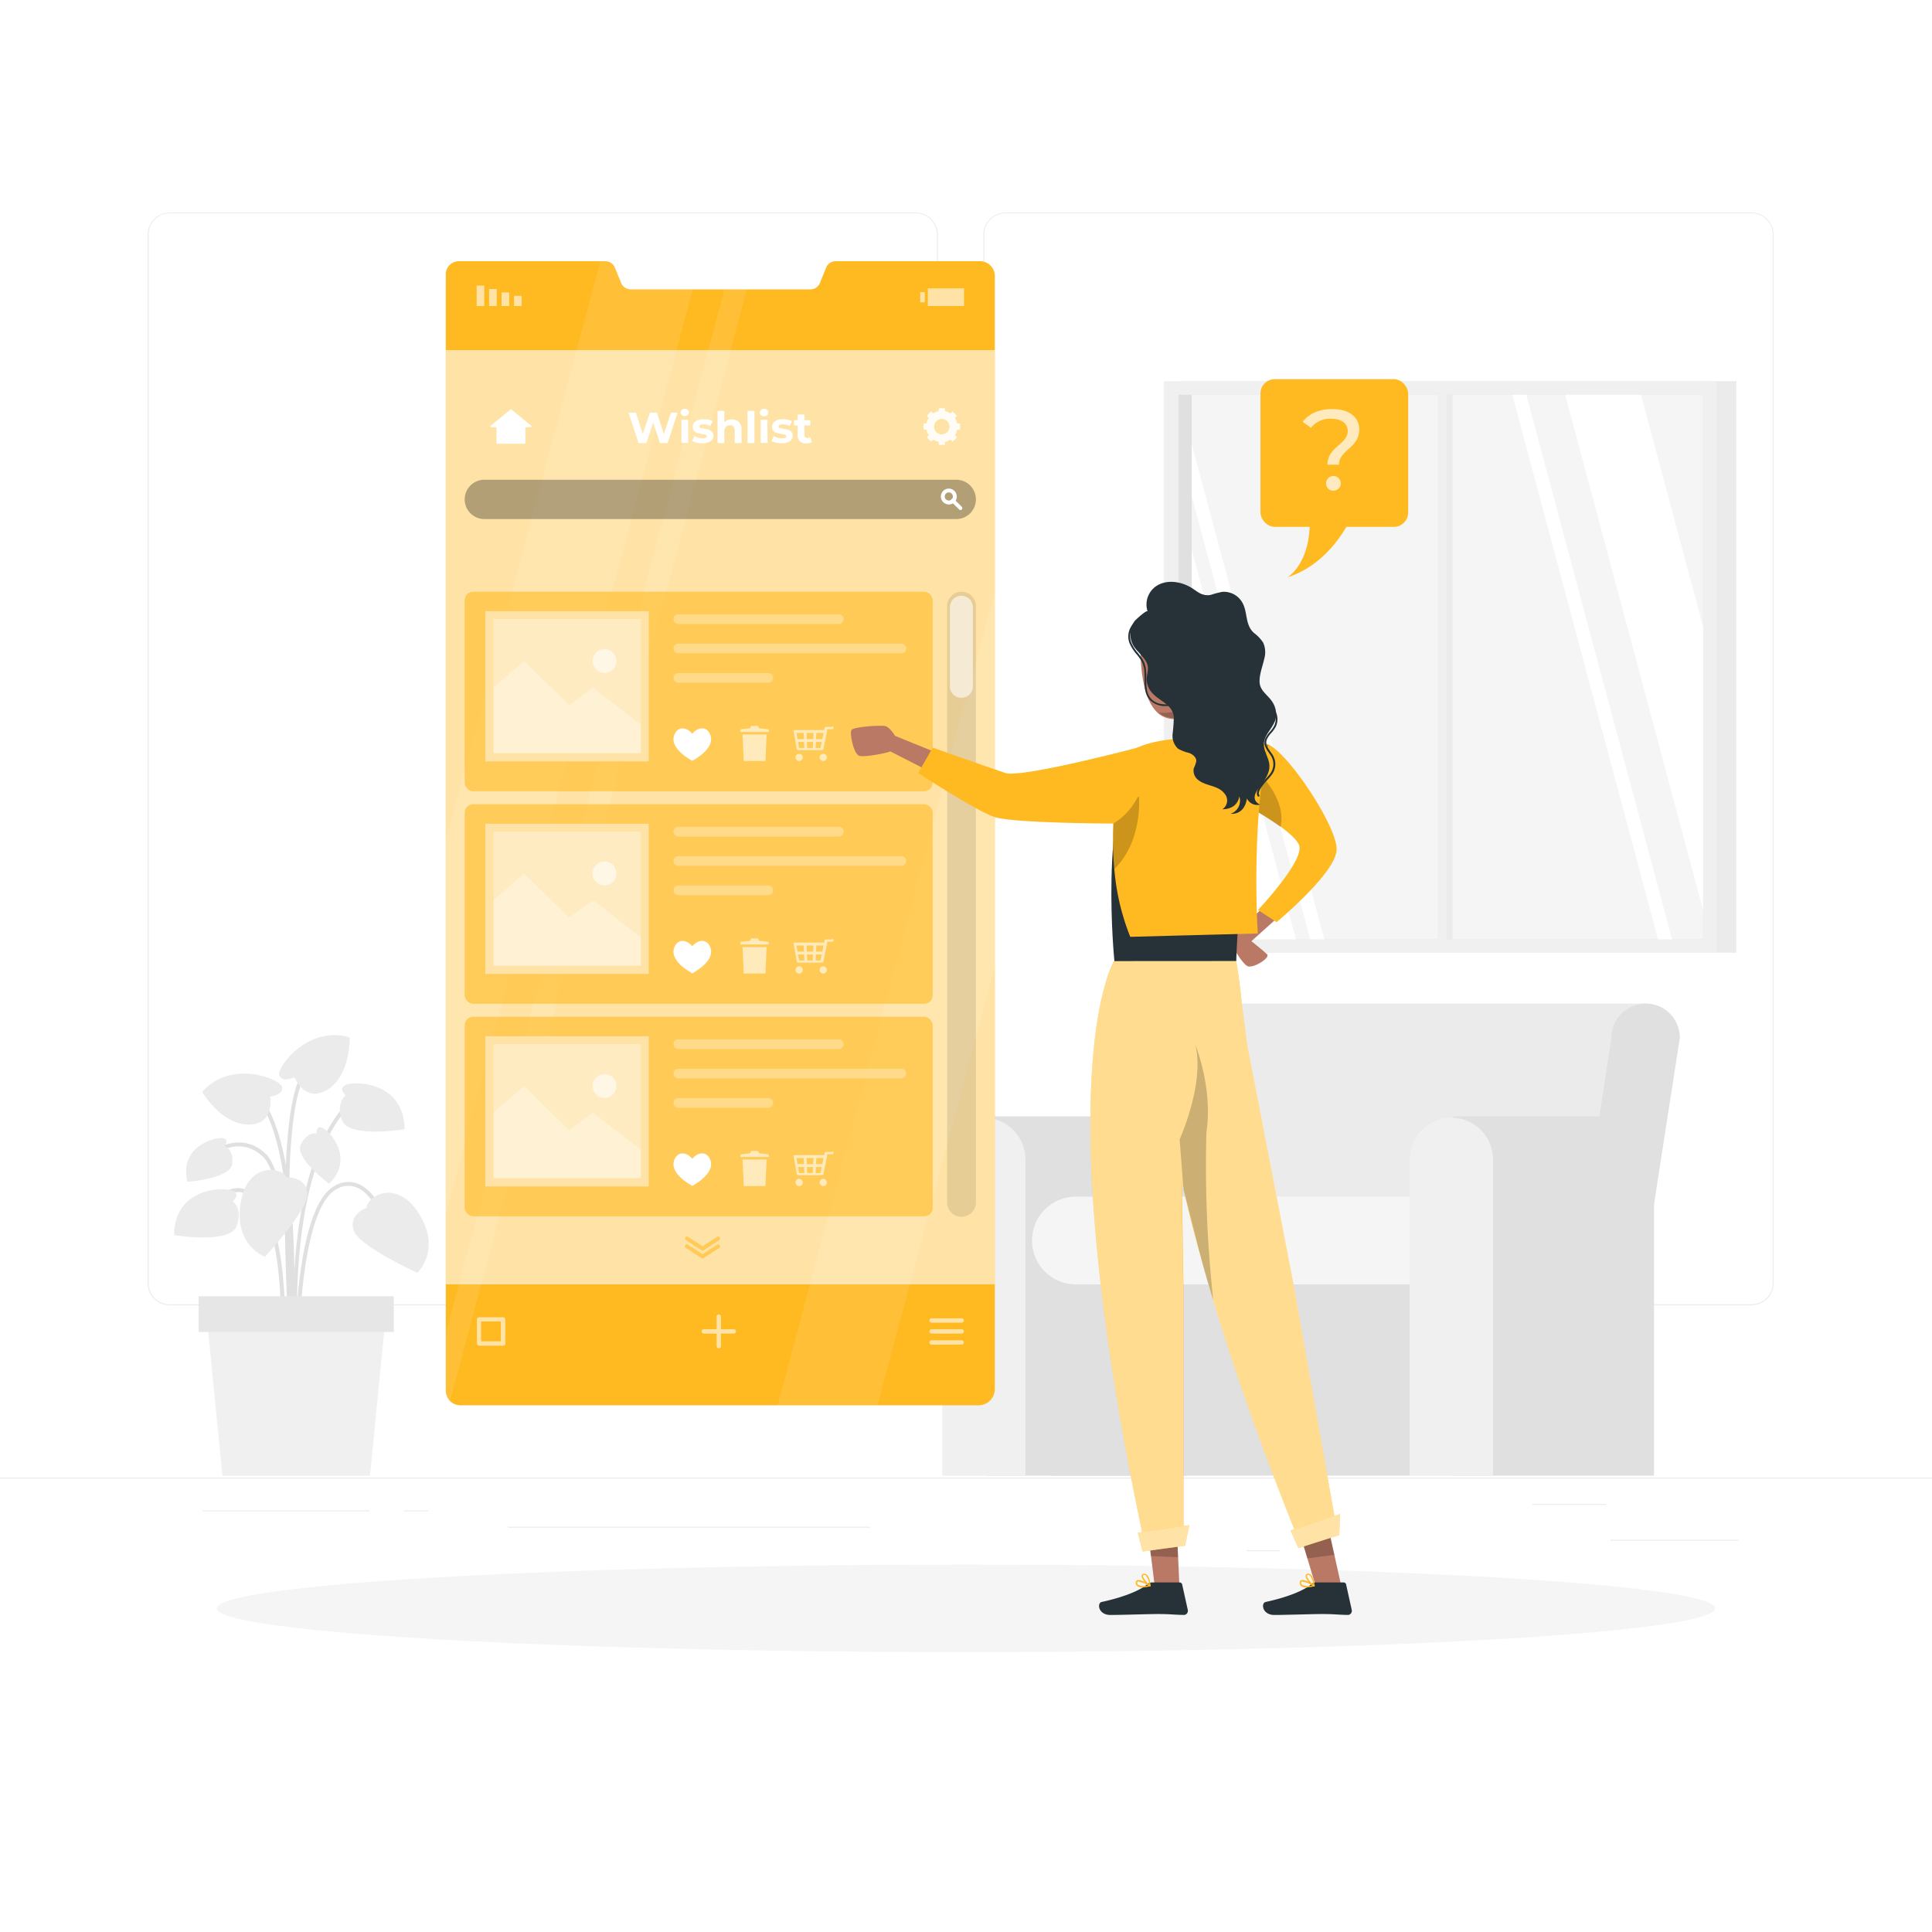 <svg class="animated" id="freepik_stories-online-wishes-list" xmlns="http://www.w3.org/2000/svg" viewBox="0 0 500 500" version="1.1" xmlns:xlink="http://www.w3.org/1999/xlink" xmlns:svgjs="http://svgjs.com/svgjs"><style>svg#freepik_stories-online-wishes-list:not(.animated) .animable {opacity: 0;}svg#freepik_stories-online-wishes-list.animated #freepik--background-complete--inject-1 {animation: 1s 1 forwards cubic-bezier(.36,-0.01,.5,1.38) fadeIn;animation-delay: 0s;}svg#freepik_stories-online-wishes-list.animated #freepik--Shadow--inject-1 {animation: 1s 1 forwards cubic-bezier(.36,-0.01,.5,1.38) lightSpeedLeft;animation-delay: 0s;}svg#freepik_stories-online-wishes-list.animated #freepik--Screen--inject-1 {animation: 1s 1 forwards cubic-bezier(.36,-0.01,.5,1.38) slideUp;animation-delay: 0s;}svg#freepik_stories-online-wishes-list.animated #freepik--Character--inject-1 {animation: 1s 1 forwards cubic-bezier(.36,-0.01,.5,1.38) lightSpeedRight;animation-delay: 0s;}svg#freepik_stories-online-wishes-list.animated #freepik--speech-bubble--inject-1 {animation: 1s 1 forwards cubic-bezier(.36,-0.01,.5,1.38) lightSpeedLeft;animation-delay: 0s;}            @keyframes fadeIn {                0% {                    opacity: 0;                }                100% {                    opacity: 1;                }            }                    @keyframes lightSpeedLeft {              from {                transform: translate3d(-50%, 0, 0) skewX(20deg);                opacity: 0;              }              60% {                transform: skewX(-10deg);                opacity: 1;              }              80% {                transform: skewX(2deg);              }              to {                opacity: 1;                transform: translate3d(0, 0, 0);              }            }                    @keyframes slideUp {                0% {                    opacity: 0;                    transform: translateY(30px);                }                100% {                    opacity: 1;                    transform: inherit;                }            }                    @keyframes lightSpeedRight {              from {                transform: translate3d(50%, 0, 0) skewX(-20deg);                opacity: 0;              }              60% {                transform: skewX(10deg);                opacity: 1;              }              80% {                transform: skewX(-2deg);              }              to {                opacity: 1;                transform: translate3d(0, 0, 0);              }            }        </style><g id="freepik--background-complete--inject-1" style="transform-origin: 250px 228.23px 0px;" class="animable"><rect y="382.4" width="500" height="0.25" style="fill: rgb(235, 235, 235); transform-origin: 250px 382.525px 0px;" id="elzfx7zl8e78q" class="animable"></rect><rect x="416.78" y="398.49" width="33.12" height="0.25" style="fill: rgb(235, 235, 235); transform-origin: 433.34px 398.615px 0px;" id="el6rgkkvc78x" class="animable"></rect><rect x="322.53" y="401.21" width="8.69" height="0.25" style="fill: rgb(235, 235, 235); transform-origin: 326.875px 401.335px 0px;" id="elw56py08mavg" class="animable"></rect><rect x="396.59" y="389.21" width="19.19" height="0.25" style="fill: rgb(235, 235, 235); transform-origin: 406.185px 389.335px 0px;" id="el8sseafbr5pj" class="animable"></rect><rect x="52.46" y="390.89" width="43.19" height="0.25" style="fill: rgb(235, 235, 235); transform-origin: 74.055px 391.015px 0px;" id="elldbm7883f6e" class="animable"></rect><rect x="104.56" y="390.89" width="6.33" height="0.25" style="fill: rgb(235, 235, 235); transform-origin: 107.725px 391.015px 0px;" id="el7tiws32a3gb" class="animable"></rect><rect x="131.47" y="395.11" width="93.68" height="0.25" style="fill: rgb(235, 235, 235); transform-origin: 178.31px 395.235px 0px;" id="elw7li7l3msx" class="animable"></rect><path d="M237,337.8H43.91a5.71,5.71,0,0,1-5.7-5.71V60.66A5.71,5.71,0,0,1,43.91,55H237a5.71,5.71,0,0,1,5.71,5.71V332.09A5.71,5.71,0,0,1,237,337.8ZM43.91,55.2a5.46,5.46,0,0,0-5.45,5.46V332.09a5.46,5.46,0,0,0,5.45,5.46H237a5.47,5.47,0,0,0,5.46-5.46V60.66A5.47,5.47,0,0,0,237,55.2Z" style="fill: rgb(235, 235, 235); transform-origin: 140.46px 196.4px 0px;" id="el593tgl30m25" class="animable"></path><path d="M453.31,337.8H260.21a5.72,5.72,0,0,1-5.71-5.71V60.66A5.72,5.72,0,0,1,260.21,55h193.1A5.71,5.71,0,0,1,459,60.66V332.09A5.71,5.71,0,0,1,453.31,337.8ZM260.21,55.2a5.47,5.47,0,0,0-5.46,5.46V332.09a5.47,5.47,0,0,0,5.46,5.46h193.1a5.47,5.47,0,0,0,5.46-5.46V60.66a5.47,5.47,0,0,0-5.46-5.46Z" style="fill: rgb(235, 235, 235); transform-origin: 356.75px 196.4px 0px;" id="el8szbib3k1va" class="animable"></path><g id="eldafi4tple2m"><rect x="306.23" y="98.65" width="143.13" height="147.9" style="fill: rgb(235, 235, 235); transform-origin: 377.795px 172.6px 0px; transform: rotate(180deg);" class="animable"></rect></g><g id="el17dnvi72y9pi"><rect x="301.23" y="98.65" width="143.13" height="147.9" style="fill: rgb(240, 240, 240); transform-origin: 372.795px 172.6px 0px; transform: rotate(180deg);" class="animable"></rect></g><rect x="305.03" y="102.15" width="135.73" height="140.95" style="fill: rgb(224, 224, 224); transform-origin: 372.895px 172.625px 0px;" id="elo1z2dvpq6w" class="animable"></rect><rect x="308.42" y="102.15" width="132.34" height="140.95" style="fill: rgb(245, 245, 245); transform-origin: 374.59px 172.625px 0px;" id="el3y5cdcifh0z" class="animable"></rect><g id="eljc137ssa2o"><rect x="373.22" y="102.15" width="2.69" height="140.95" style="fill: rgb(235, 235, 235); transform-origin: 374.565px 172.625px 0px; transform: rotate(180deg);" class="animable"></rect></g><polygon points="391.38 102.15 429.1 243.1 432.72 243.1 395 102.15 391.38 102.15" style="fill: rgb(255, 255, 255); transform-origin: 412.05px 172.625px 0px;" id="elj60t7yhb8fg" class="animable"></polygon><g id="elxochldznafl"><rect x="372.07" y="99.98" width="2.3" height="145.83" style="fill: rgb(240, 240, 240); transform-origin: 373.22px 172.895px 0px; transform: rotate(180deg);" class="animable"></rect></g><polygon points="405.07 102.15 440.76 235.54 440.76 162.22 424.69 102.15 405.07 102.15" style="fill: rgb(255, 255, 255); transform-origin: 422.915px 168.845px 0px;" id="elf7ybozx3r5t" class="animable"></polygon><polygon points="308.42 114.94 308.42 128.47 339.1 243.1 342.72 243.1 308.42 114.94" style="fill: rgb(255, 255, 255); transform-origin: 325.57px 179.02px 0px;" id="elwajlsnfiyl" class="animable"></polygon><polygon points="308.42 142.26 308.42 215.58 315.78 243.1 335.4 243.1 308.42 142.26" style="fill: rgb(255, 255, 255); transform-origin: 321.91px 192.68px 0px;" id="el8zcof5u4av6" class="animable"></polygon><path d="M425.89,259.73H317.43a8.83,8.83,0,0,0-8.83,8.83l-12,76.46H422.72l12-76.46A8.83,8.83,0,0,0,425.89,259.73Z" style="fill: rgb(235, 235, 235); transform-origin: 365.66px 302.375px 0px;" id="elzg2yueeosm" class="animable"></path><path d="M296.91,289.3l.14-.4h-42v93h52V300.05A10.61,10.61,0,0,0,296.91,289.3Z" style="fill: rgb(224, 224, 224); transform-origin: 281.051px 335.4px 0px;" id="elvtaaucc10ad" class="animable"></path><path d="M254.61,289.27h0a10.78,10.78,0,0,0-10.78,10.78V381.9h21.55V300.05A10.78,10.78,0,0,0,254.61,289.27Z" style="fill: rgb(240, 240, 240); transform-origin: 254.605px 335.585px 0px;" id="eltrpvgfyh8xd" class="animable"></path><path d="M417.91,289.3l.14-.4h-42v93h52V300.05A10.61,10.61,0,0,0,417.91,289.3Z" style="fill: rgb(224, 224, 224); transform-origin: 402.051px 335.4px 0px;" id="elof9i3igsyu" class="animable"></path><rect x="272.42" y="316.4" width="92.41" height="65.5" style="fill: rgb(224, 224, 224); transform-origin: 318.625px 349.15px 0px;" id="eldwrjiyxkapq" class="animable"></rect><path d="M278.44,309.69h104a0,0,0,0,1,0,0V332.4a0,0,0,0,1,0,0h-104A11.36,11.36,0,0,1,267.08,321v0A11.36,11.36,0,0,1,278.44,309.69Z" style="fill: rgb(245, 245, 245); transform-origin: 324.76px 321.045px 0px;" id="elg736aw5g6fo" class="animable"></path><path d="M375.61,289.27h0a10.78,10.78,0,0,0-10.78,10.78V381.9h21.55V300.05A10.78,10.78,0,0,0,375.61,289.27Z" style="fill: rgb(240, 240, 240); transform-origin: 375.605px 335.585px 0px;" id="elh8zjgn3ghu" class="animable"></path><path d="M405.05,346.15h17.67l12-77.59a8.83,8.83,0,0,0-8.84-8.83h0a8.83,8.83,0,0,0-8.83,8.83Z" style="fill: rgb(224, 224, 224); transform-origin: 419.885px 302.94px 0px;" id="el3n2it767vd" class="animable"></path><path d="M75.82,345.29c0-.4-1.34-39.68-7.73-45.89-6.21-6-13.35-.23-13.65,0l-.64-.76c.08-.07,8.13-6.64,15,0,6.67,6.49,8,44.94,8,46.58Z" style="fill: rgb(224, 224, 224); transform-origin: 65.3px 320.482px 0px;" id="eld66hilewdoh" class="animable"></path><path d="M76.37,353c0-.47-4.36-47.16,12.69-66.73l.75.66c-16.77,19.24-12.49,65.5-12.44,66Z" style="fill: rgb(224, 224, 224); transform-origin: 82.84px 319.635px 0px;" id="elwalhn1ln30i" class="animable"></path><path d="M75.74,348.07l-1-.07c0-.53,3.34-53.07-9.17-64.58l.68-.73C79.11,294.51,75.89,345.89,75.74,348.07Z" style="fill: rgb(224, 224, 224); transform-origin: 70.888px 315.38px 0px;" id="eli7bgxsd4tf" class="animable"></path><path d="M77.37,348h-1c0-1.45.41-35.49,10.08-41a6.82,6.82,0,0,1,6.26-.61c5.85,2.41,8.75,12.82,8.87,13.26l-1,.27c0-.11-2.89-10.38-8.28-12.61a5.91,5.91,0,0,0-5.38.55C77.77,313.12,77.37,347.69,77.37,348Z" style="fill: rgb(224, 224, 224); transform-origin: 88.975px 326.949px 0px;" id="elfgvtjio0sk5" class="animable"></path><path d="M73.6,348.06l-1-.05c0-.27,1.45-26.91-5.73-36.29-1.75-2.28-3.64-3.36-5.63-3.22-4.71.33-8.66,7.22-8.7,7.29l-.87-.49c.17-.3,4.25-7.43,9.49-7.8,2.35-.16,4.54,1.05,6.5,3.61C75.08,320.79,73.67,347,73.6,348.06Z" style="fill: rgb(224, 224, 224); transform-origin: 62.711px 327.773px 0px;" id="el4yg9mxco79g" class="animable"></path><path d="M75.18,351.69c-.2-2.59-4.7-63.41,3.22-74.12l.81.59c-7.71,10.42-3.08,72.82-3,73.45Z" style="fill: rgb(224, 224, 224); transform-origin: 76.469px 314.63px 0px;" id="elbq261m931xd" class="animable"></path><path d="M94.87,312.55s-4.76,1.75-3.35,5.89S108,329.39,108,329.39s6.29-5.77.51-15.16S95,309.59,94.87,312.55Z" style="fill: rgb(235, 235, 235); transform-origin: 101.106px 319.04px 0px;" id="el4mwd3oap14" class="animable"></path><path d="M74.2,304.67s5.06-.21,5.35,4.15-11,16.44-11,16.44-8-2.91-6.3-13.79S72.94,302,74.2,304.67Z" style="fill: rgb(235, 235, 235); transform-origin: 70.784px 314.018px 0px;" id="ela3fyyo0jw9" class="animable"></path><path d="M69.91,283.79s3.38-.36,3.11-2.42S59.9,274,52.32,282.58c0,0,4.85,8.34,11.87,8.45S69.91,283.79,69.91,283.79Z" style="fill: rgb(235, 235, 235); transform-origin: 62.678px 284.44px 0px;" id="elw2c8c8e2ya" class="animable"></path><path d="M76.2,278.8s-3,1.48-3.91-.41,7.25-13.17,18.21-9.92c0,0,.29,9.64-5.61,13.44S76.2,278.8,76.2,278.8Z" style="fill: rgb(235, 235, 235); transform-origin: 81.362px 275.468px 0px;" id="ela7rg0qb1wm" class="animable"></path><path d="M60.22,310.89s2.33-1.88-.18-2.8-14.85-.66-15,11.56c0,0,14.37,2.39,16.15-2.27S60.22,310.89,60.22,310.89Z" style="fill: rgb(235, 235, 235); transform-origin: 53.415px 314.014px 0px;" id="el7v193gbltct" class="animable"></path><path d="M89.52,283.49s-2.33-1.89.18-2.8,14.85-.66,15,11.56c0,0-14.37,2.38-16.15-2.27S89.52,283.49,89.52,283.49Z" style="fill: rgb(235, 235, 235); transform-origin: 96.325px 286.614px 0px;" id="el6fcqt7qbk4f" class="animable"></path><path d="M81.92,293.33s-.2-2.29,1.64-1.39,8.28,7.83,1.61,14.41c0,0-9-6.64-7.35-10.1S81.92,293.33,81.92,293.33Z" style="fill: rgb(235, 235, 235); transform-origin: 82.873px 299.04px 0px;" id="el3ibye4ssmu" class="animable"></path><path d="M58.14,296.58s1.4-1.82-.64-2.05-11.18,2.22-9,11.34c0,0,11.13-.84,11.61-4.63S58.14,296.58,58.14,296.58Z" style="fill: rgb(235, 235, 235); transform-origin: 54.169px 300.193px 0px;" id="elmalelc1u2ai" class="animable"></path><polygon points="95.75 381.9 57.56 381.9 53.44 340.08 99.88 340.08 95.75 381.9" style="fill: rgb(240, 240, 240); transform-origin: 76.66px 360.99px 0px;" id="el605hz80m467" class="animable"></polygon><rect x="51.4" y="335.47" width="50.52" height="9.23" style="fill: rgb(230, 230, 230); transform-origin: 76.66px 340.085px 0px;" id="elj79bgkoaydm" class="animable"></rect></g><g id="freepik--Shadow--inject-1" style="transform-origin: 250px 416.24px 0px;" class="animable"><ellipse id="freepik--path--inject-1" cx="250" cy="416.24" rx="193.89" ry="11.32" style="fill: rgb(245, 245, 245); transform-origin: 250px 416.24px 0px;" class="animable"></ellipse></g><g id="freepik--Screen--inject-1" style="transform-origin: 186.41px 215.645px 0px;" class="animable"><path d="M257.46,71.48v288a4.2,4.2,0,0,1-4.27,4.21h-134a3.78,3.78,0,0,1-2.68-1.07,3.88,3.88,0,0,1-1.14-2.79V71.13a3.4,3.4,0,0,1,3.27-3.53h38.06a2.67,2.67,0,0,1,2.45,1.71l1.58,3.88a2.68,2.68,0,0,0,2.45,1.7h46.57a2.65,2.65,0,0,0,2.45-1.67l1.58-3.9a2.68,2.68,0,0,1,2.45-1.72h37.51A3.83,3.83,0,0,1,257.46,71.48Z" style="fill: rgb(255, 185, 33); transform-origin: 186.414px 215.645px 0px;" id="el9lqaxcw2gxd" class="animable"></path><g id="el2fpa73px0cm"><rect x="115.36" y="90.6" width="142.1" height="241.8" style="fill: rgb(255, 255, 255); opacity: 0.6; isolation: isolate; transform-origin: 186.41px 211.5px 0px;" class="animable"></rect></g><g id="eluqywy1968y"><rect x="133.03" y="76.56" width="1.98" height="2.64" style="fill: rgb(255, 255, 255); opacity: 0.6; isolation: isolate; transform-origin: 134.02px 77.88px 0px; transform: rotate(180deg);" class="animable"></rect></g><g id="elsj6sm9zpr6o"><rect x="129.8" y="75.68" width="1.98" height="3.52" style="fill: rgb(255, 255, 255); opacity: 0.6; isolation: isolate; transform-origin: 130.79px 77.44px 0px; transform: rotate(180deg);" class="animable"></rect></g><g id="els8uzt0y3a"><rect x="126.58" y="74.8" width="1.98" height="4.4" style="fill: rgb(255, 255, 255); opacity: 0.6; isolation: isolate; transform-origin: 127.57px 77px 0px; transform: rotate(180deg);" class="animable"></rect></g><g id="elql1t7f9n29n"><rect x="123.35" y="73.92" width="1.98" height="5.28" style="fill: rgb(255, 255, 255); opacity: 0.6; isolation: isolate; transform-origin: 124.34px 76.56px 0px; transform: rotate(180deg);" class="animable"></rect></g><g id="ellpje250zu5l"><rect x="238.15" y="75.6" width="1.17" height="2.64" style="fill: rgb(255, 255, 255); opacity: 0.6; isolation: isolate; transform-origin: 238.735px 76.92px 0px;" class="animable"></rect></g><g id="elnj68s6n39gn"><rect x="240.13" y="74.63" width="9.35" height="4.57" style="fill: rgb(255, 255, 255); opacity: 0.6; isolation: isolate; transform-origin: 244.805px 76.915px 0px; transform: rotate(180deg);" class="animable"></rect></g><g id="elhggdnijhoyo"><g style="opacity: 0.1; isolation: isolate; transform-origin: 186.41px 215.62px 0px;" class="animable"><path d="M179.29,74.89,138.38,228.12h0l-.45,1.72h0l-.74,2.76h0l-.47,1.72-21.36,80V217.52l40-149.92h1.3a2.67,2.67,0,0,1,2.45,1.71l1.58,3.88a2.68,2.68,0,0,0,2.45,1.7Z" style="fill: rgb(255, 255, 255); transform-origin: 147.325px 190.96px 0px;" id="elmdly2892ssd" class="animable"></path><polygon points="257.46 153.14 257.46 249.98 231.95 345.55 231.33 347.87 227.12 363.64 201.27 363.64 205.48 347.88 206.15 345.35 209.53 332.69 210.21 330.16 211.56 325.09 212.24 322.56 213.59 317.49 214.26 314.96 235.53 235.3 235.53 235.29 236.51 231.62 236.51 231.61 257.46 153.14" style="fill: rgb(255, 255, 255); transform-origin: 229.365px 258.39px 0px;" id="els04ungkig1" class="animable"></polygon><path d="M193.3,74.89,152.65,227.16l-.25.91-2.22,8.35-.25.91L116.5,362.57a3.88,3.88,0,0,1-1.14-2.79V345.05l28.76-107.72.25-.91,2.22-8.35.25-.91L187.49,74.89Z" style="fill: rgb(255, 255, 255); transform-origin: 154.33px 218.73px 0px;" id="elrkpmaa3bqep" class="animable"></path></g></g><g id="ele2lkjb35k05"><path d="M248.49,111.14v-1.51l-.78-.07a4.1,4.1,0,0,0-.58-1.39l.5-.6-1.07-1.07-.6.5a3.73,3.73,0,0,0-1.39-.58l-.07-.78H243l-.07.78a3.73,3.73,0,0,0-1.39.58l-.61-.5-1.06,1.07.5.6a3.73,3.73,0,0,0-.58,1.39l-.78.07v1.51l.78.07a3.73,3.73,0,0,0,.58,1.39l-.5.6,1.06,1.07.61-.5a3.73,3.73,0,0,0,1.39.58l.07.78h1.51l.07-.78a3.73,3.73,0,0,0,1.39-.58l.6.5,1.07-1.07-.5-.6a4.1,4.1,0,0,0,.58-1.39Zm-4.75,1.28a2,2,0,1,1,2-2A2,2,0,0,1,243.74,112.42Z" style="fill: rgb(255, 255, 255); opacity: 0.9; transform-origin: 243.75px 110.385px 0px;" class="animable"></path></g><path d="M137.46,110.19l-5.1-4.21a.21.21,0,0,0-.26,0L127,110.19a.2.2,0,0,0,.13.36h1.14a.21.21,0,0,1,.21.2v3.88a.21.21,0,0,0,.2.21h7.09a.21.21,0,0,0,.2-.21v-3.88a.2.2,0,0,1,.21-.2h1.14A.2.2,0,0,0,137.46,110.19Z" style="fill: rgb(255, 255, 255); transform-origin: 132.231px 110.387px 0px;" id="elsfwew9c9a7" class="animable"></path><g id="elrrmv1bbvtls"><g style="opacity: 0.6; transform-origin: 186.435px 344.565px 0px;" class="animable"><path d="M241.09,342.3h7.79a.57.57,0,0,0,.56-.57.56.56,0,0,0-.56-.56h-7.79a.56.56,0,0,0-.56.56A.57.57,0,0,0,241.09,342.3Z" style="fill: rgb(255, 255, 255); transform-origin: 244.985px 341.735px 0px;" id="eldybhwjvl0vb" class="animable"></path><path d="M248.88,344h-7.79a.56.56,0,0,0-.56.56.57.57,0,0,0,.56.57h7.79a.57.57,0,0,0,.56-.57A.56.56,0,0,0,248.88,344Z" style="fill: rgb(255, 255, 255); transform-origin: 244.985px 344.565px 0px;" id="elvgcsl67jf7q" class="animable"></path><path d="M248.88,346.87h-7.79a.56.56,0,0,0,0,1.12h7.79a.56.56,0,0,0,0-1.12Z" style="fill: rgb(255, 255, 255); transform-origin: 244.985px 347.43px 0px;" id="elqgdkb9okkuf" class="animable"></path><path d="M189.92,344h-3.33v-3.33a.57.57,0,0,0-1.13,0V344h-3.33a.56.56,0,0,0-.56.56.57.57,0,0,0,.56.57h3.33v3.33a.57.57,0,0,0,1.13,0v-3.33h3.33a.57.57,0,0,0,.56-.57A.56.56,0,0,0,189.92,344Z" style="fill: rgb(255, 255, 255); transform-origin: 186.025px 344.565px 0px;" id="elw16kseo1jil" class="animable"></path><path d="M130.18,340.9H124a.58.58,0,0,0-.57.57v6.23a.57.57,0,0,0,.57.56h6.23a.56.56,0,0,0,.56-.56v-6.23A.57.57,0,0,0,130.18,340.9Zm-.57,6.23h-5.1V342h5.1Z" style="fill: rgb(255, 255, 255); transform-origin: 127.11px 344.579px 0px;" id="el4qdnwvxu7cm" class="animable"></path></g></g><g id="el033kkiybwr0w"><g style="opacity: 0.6; isolation: isolate; transform-origin: 181.805px 322.854px 0px;" class="animable"><path d="M181.82,325.68a.46.46,0,0,1-.27-.09l-4-2.61a.5.5,0,1,1,.54-.83l3.74,2.43,3.74-2.43a.51.51,0,0,1,.7.14.5.5,0,0,1-.15.69l-4,2.61A.49.49,0,0,1,181.82,325.68Z" style="fill: rgb(255, 185, 33); transform-origin: 181.805px 323.854px 0px;" id="eljkof9n1kl8m" class="animable"></path><path d="M181.82,323.64a.53.53,0,0,1-.27-.08l-4-2.61a.51.51,0,0,1-.15-.7.5.5,0,0,1,.69-.14l3.74,2.43,3.74-2.43a.5.5,0,1,1,.55.84l-4,2.61A.57.57,0,0,1,181.82,323.64Z" style="fill: rgb(255, 185, 33); transform-origin: 181.834px 321.834px 0px;" id="el7qbmycf3b7q" class="animable"></path></g></g><g id="el12ojeunw5sre"><path d="M248.84,153.14a3.73,3.73,0,0,0-3.72,3.72V311.19a3.72,3.72,0,0,0,7.44,0V156.86A3.72,3.72,0,0,0,248.84,153.14Z" style="opacity: 0.1; isolation: isolate; transform-origin: 248.84px 234.025px 0px;" class="animable"></path></g><g id="elw76pn8rc80l"><path d="M248.84,154.18a3,3,0,0,0-3,3V178a3,3,0,0,0,5.94,0V157.15A3,3,0,0,0,248.84,154.18Z" style="fill: rgb(255, 255, 255); opacity: 0.6; isolation: isolate; transform-origin: 248.81px 167.378px 0px;" class="animable"></path></g><path d="M175.35,106.8l-2.57,7.87h-2l-1.73-5.33-1.79,5.33h-2l-2.58-7.87h1.89l1.77,5.53,1.86-5.53H170l1.8,5.57,1.83-5.57Z" style="fill: rgb(255, 255, 255); transform-origin: 169.015px 110.735px 0px;" id="elgs1sjzl5168" class="animable"></path><path d="M176.14,106.8a1,1,0,0,1,1.09-1,1,1,0,0,1,1.09.94,1.1,1.1,0,0,1-2.18,0Zm.21,1.82h1.76v6h-1.76Z" style="fill: rgb(255, 255, 255); transform-origin: 177.23px 110.208px 0px;" id="elczvlenuyvz5" class="animable"></path><path d="M179.15,114.11l.59-1.26a4.12,4.12,0,0,0,2.1.58c.81,0,1.12-.21,1.12-.55,0-1-3.66,0-3.66-2.4,0-1.14,1-2,2.8-2a5,5,0,0,1,2.33.53l-.59,1.25a3.42,3.42,0,0,0-1.74-.45c-.79,0-1.12.24-1.12.56,0,1,3.65,0,3.65,2.42,0,1.12-1,1.92-2.86,1.92A5.24,5.24,0,0,1,179.15,114.11Z" style="fill: rgb(255, 255, 255); transform-origin: 181.89px 111.596px 0px;" id="elvmzlht1ix7j" class="animable"></path><path d="M191.9,111.2v3.47h-1.76v-3.2c0-1-.45-1.42-1.22-1.42s-1.46.51-1.46,1.63v3h-1.75v-8.35h1.75v2.93a2.69,2.69,0,0,1,1.93-.72A2.37,2.37,0,0,1,191.9,111.2Z" style="fill: rgb(255, 255, 255); transform-origin: 188.814px 110.505px 0px;" id="el1h2ns87yjxg" class="animable"></path><path d="M193.48,106.32h1.76v8.35h-1.76Z" style="fill: rgb(255, 255, 255); transform-origin: 194.36px 110.495px 0px;" id="el2t4mf89gtjf" class="animable"></path><path d="M196.65,106.8a1,1,0,0,1,1.09-1,1,1,0,0,1,1.1.94,1,1,0,0,1-1.1,1A1,1,0,0,1,196.65,106.8Zm.22,1.82h1.75v6h-1.75Z" style="fill: rgb(255, 255, 255); transform-origin: 197.745px 110.207px 0px;" id="el4itdx41qo65" class="animable"></path><path d="M199.67,114.11l.58-1.26a4.12,4.12,0,0,0,2.1.58c.81,0,1.12-.21,1.12-.55,0-1-3.66,0-3.66-2.4,0-1.14,1-2,2.8-2a4.92,4.92,0,0,1,2.33.53l-.58,1.25a3.48,3.48,0,0,0-1.75-.45c-.78,0-1.12.24-1.12.56,0,1,3.65,0,3.65,2.42,0,1.12-1,1.92-2.85,1.92A5.18,5.18,0,0,1,199.67,114.11Z" style="fill: rgb(255, 255, 255); transform-origin: 202.405px 111.596px 0px;" id="el203128vy2tj" class="animable"></path><path d="M210.13,114.38a2.58,2.58,0,0,1-1.43.38,2,2,0,0,1-2.26-2.17V110.1h-.94v-1.35h.94v-1.47h1.75v1.47h1.51v1.35h-1.51v2.47a.7.7,0,0,0,.75.79,1.15,1.15,0,0,0,.71-.22Z" style="fill: rgb(255, 255, 255); transform-origin: 207.815px 111.029px 0px;" id="elb61dkg7ym8a" class="animable"></path><g id="elrnzbxb1hbw"><path d="M125.35,124.16H247.48a5.07,5.07,0,0,1,5.08,5.08h0a5.08,5.08,0,0,1-5.08,5.09H125.35a5.09,5.09,0,0,1-5.09-5.09h0A5.08,5.08,0,0,1,125.35,124.16Z" style="opacity: 0.3; isolation: isolate; transform-origin: 186.41px 129.245px 0px;" class="animable"></path></g><path d="M245.55,130.55a2.07,2.07,0,0,1-1.45-.6,2,2,0,0,1-.6-1.45,2,2,0,0,1,.6-1.45,2.05,2.05,0,0,1,2.9,0,2,2,0,0,1,.6,1.45A2,2,0,0,1,247,130,2.07,2.07,0,0,1,245.55,130.55Zm0-3.1a1,1,0,0,0-.74.3,1.06,1.06,0,0,0-.31.75,1,1,0,0,0,.31.74,1.08,1.08,0,0,0,1.48,0,1,1,0,0,0,.31-.74,1.06,1.06,0,0,0-.31-.75A1,1,0,0,0,245.55,127.45Z" style="fill: rgb(255, 255, 255); transform-origin: 245.551px 128.5px 0px;" id="elwsn56jmhhma" class="animable"></path><path d="M248.59,132a.5.5,0,0,1-.35-.15l-2-1.94a.51.51,0,0,1,0-.71.5.5,0,0,1,.71,0l1.95,1.95a.5.5,0,0,1,0,.7A.51.51,0,0,1,248.59,132Z" style="fill: rgb(255, 255, 255); transform-origin: 247.57px 130.526px 0px;" id="elssvl6iz9f9" class="animable"></path><g id="elyrww9qql6v"><rect x="120.26" y="208.14" width="121.12" height="51.64" rx="2.18" style="fill: rgb(255, 185, 33); opacity: 0.6; isolation: isolate; transform-origin: 180.82px 233.96px 0px;" class="animable"></rect></g><rect x="125.58" y="213.17" width="42.33" height="38.9" style="fill: rgb(255, 185, 33); transform-origin: 146.745px 232.62px 0px;" id="elf00sptgl3uu" class="animable"></rect><g id="elwe5o7xy9azh"><rect x="125.58" y="213.17" width="42.33" height="38.9" style="fill: rgb(255, 255, 255); opacity: 0.6; transform-origin: 146.745px 232.62px 0px;" class="animable"></rect></g><g id="el8pfqvajlldn"><rect x="127.74" y="215.22" width="38.12" height="34.69" style="fill: rgb(255, 255, 255); opacity: 0.3; transform-origin: 146.8px 232.565px 0px;" class="animable"></rect></g><g id="elsisjqmgpnj9"><polygon points="165.86 242.57 165.86 249.91 127.75 249.91 127.74 232.95 135.61 226.07 147.28 237.45 153.46 232.95 165.86 242.57" style="fill: rgb(255, 255, 255); opacity: 0.3; transform-origin: 146.8px 237.99px 0px;" class="animable"></polygon></g><g id="elcib9gyalmrv"><g style="opacity: 0.6; transform-origin: 156.44px 226.06px 0px;" class="animable"><path d="M159.51,226.06a3.07,3.07,0,1,1-3.07-3.07A3.06,3.06,0,0,1,159.51,226.06Z" style="fill: rgb(255, 255, 255); transform-origin: 156.44px 226.06px 0px;" id="elsboqhfmfiun" class="animable"></path><g id="elm7atqizku59"><path d="M159.51,226.06a3.07,3.07,0,1,1-3.07-3.07A3.06,3.06,0,0,1,159.51,226.06Z" style="fill: rgb(255, 255, 255); opacity: 0.3; transform-origin: 156.44px 226.06px 0px;" class="animable"></path></g></g></g><g id="el6c2wf8fxonk"><g style="opacity: 0.3; isolation: isolate; transform-origin: 204.415px 222.83px 0px;" class="animable"><path d="M217.06,216.5h-41.5a1.27,1.27,0,0,1-1.27-1.27h0a1.26,1.26,0,0,1,1.27-1.26h41.5a1.25,1.25,0,0,1,1.26,1.26h0A1.26,1.26,0,0,1,217.06,216.5Z" style="fill: rgb(255, 255, 255); transform-origin: 196.305px 215.235px 0px;" id="elxr67ahpx81" class="animable"></path><path d="M233.27,224.09H175.56a1.26,1.26,0,0,1-1.27-1.26h0a1.27,1.27,0,0,1,1.27-1.27h57.71a1.27,1.27,0,0,1,1.27,1.27h0A1.26,1.26,0,0,1,233.27,224.09Z" style="fill: rgb(255, 255, 255); transform-origin: 204.415px 222.825px 0px;" id="elz8ezmwhu63" class="animable"></path><path d="M198.84,231.69H175.56a1.27,1.27,0,0,1-1.27-1.27h0a1.26,1.26,0,0,1,1.27-1.26h23.28a1.25,1.25,0,0,1,1.26,1.26h0A1.26,1.26,0,0,1,198.84,231.69Z" style="fill: rgb(255, 255, 255); transform-origin: 187.195px 230.425px 0px;" id="el896vlvtho" class="animable"></path></g></g><path d="M174.79,244.6c1.12-1.82,3.27-1.12,4.37.29,1.11-1.42,3.25-2.12,4.38-.3,1.89,3.07-2,5.92-3.84,7l-.52.32-.53-.32C176.81,250.52,172.9,247.68,174.79,244.6Z" style="fill: rgb(255, 255, 255); transform-origin: 179.166px 247.703px 0px;" id="elimjgcpljmal" class="animable"></path><g id="elb9h8xbrsdu8"><g style="opacity: 0.6; transform-origin: 195.285px 247.41px 0px;" class="animable"><polygon points="192.17 245.09 198.39 245.09 198.1 251.95 192.47 251.95 192.17 245.09" style="fill: rgb(255, 255, 255); transform-origin: 195.28px 248.52px 0px;" id="elvy38p7i59fc" class="animable"></polygon><polygon points="196.45 243.47 196.16 242.87 194.41 242.87 194.11 243.47 191.61 243.76 191.61 244.44 198.96 244.44 198.96 243.76 196.45 243.47" style="fill: rgb(255, 255, 255); transform-origin: 195.285px 243.655px 0px;" id="el87s7yv42zh8" class="animable"></polygon></g></g><g id="el8j8265d70j9"><g style="opacity: 0.6; transform-origin: 210.552px 247.455px 0px;" class="animable"><path d="M215.36,243.12h-1.6a.37.37,0,0,0-.37.3l-.11.52h-7.72l-.07,0-.06,0s0,0-.05.05l0,.06,0,.06a.22.22,0,0,0,0,.08s0,0,0,0v0s0,0,0,0l.82,4.63a.38.38,0,0,0,.37.31h6.16a.37.37,0,0,0,.37-.3l.93-4.54a.47.47,0,0,0,0-.16v0l.08-.43h1.3a.38.38,0,0,0,0-.75Zm-2.55,3.16h-1.62l.09-1.59h1.85Zm-4,0-.07-1.59h1.8l-.09,1.59Zm1.6.75-.09,1.54h-1.4l-.07-1.54Zm-4.29-2.34H208l.07,1.59h-1.66Zm.41,2.34h1.57l.07,1.54h-1.37Zm5.82,1.54h-1.28l.09-1.54h1.5Z" style="fill: rgb(255, 255, 255); transform-origin: 210.552px 246.04px 0px;" id="el2xfilvv2lo5" class="animable"></path><path d="M206.83,250.08a.94.94,0,1,0,.93.94A.94.94,0,0,0,206.83,250.08Z" style="fill: rgb(255, 255, 255); transform-origin: 206.82px 251.02px 0px;" id="eldolgaq7m0wn" class="animable"></path><path d="M213.06,250.08a.94.94,0,1,0,.93.94A.94.94,0,0,0,213.06,250.08Z" style="fill: rgb(255, 255, 255); transform-origin: 213.05px 251.02px 0px;" id="elt57qwxjhcth" class="animable"></path></g></g><g id="elnrw6jjnag7"><rect x="120.26" y="263.14" width="121.12" height="51.64" rx="2.18" style="fill: rgb(255, 185, 33); opacity: 0.6; isolation: isolate; transform-origin: 180.82px 288.96px 0px;" class="animable"></rect></g><rect x="125.58" y="268.17" width="42.33" height="38.9" style="fill: rgb(255, 185, 33); transform-origin: 146.745px 287.62px 0px;" id="el214plyh2gn6" class="animable"></rect><g id="elmno7g5gvg7"><rect x="125.58" y="268.17" width="42.33" height="38.9" style="fill: rgb(255, 255, 255); opacity: 0.6; transform-origin: 146.745px 287.62px 0px;" class="animable"></rect></g><g id="el0kwzk5ac0h5h"><rect x="127.74" y="270.22" width="38.12" height="34.69" style="fill: rgb(255, 255, 255); opacity: 0.3; transform-origin: 146.8px 287.565px 0px;" class="animable"></rect></g><g id="elm3muv5a73ai"><polygon points="165.86 297.57 165.86 304.91 127.75 304.91 127.74 287.95 135.61 281.07 147.28 292.45 153.46 287.95 165.86 297.57" style="fill: rgb(255, 255, 255); opacity: 0.3; transform-origin: 146.8px 292.99px 0px;" class="animable"></polygon></g><g id="eliqtbod23fgl"><g style="opacity: 0.6; transform-origin: 156.44px 281.06px 0px;" class="animable"><path d="M159.51,281.06a3.07,3.07,0,1,1-3.07-3.07A3.06,3.06,0,0,1,159.51,281.06Z" style="fill: rgb(255, 255, 255); transform-origin: 156.44px 281.06px 0px;" id="ellbd5txz27lk" class="animable"></path><g id="elhdoqzvy0azd"><path d="M159.51,281.06a3.07,3.07,0,1,1-3.07-3.07A3.06,3.06,0,0,1,159.51,281.06Z" style="fill: rgb(255, 255, 255); opacity: 0.3; transform-origin: 156.44px 281.06px 0px;" class="animable"></path></g></g></g><g id="el5uilmb0gzfs"><g style="opacity: 0.3; isolation: isolate; transform-origin: 204.415px 277.83px 0px;" class="animable"><path d="M217.06,271.5h-41.5a1.27,1.27,0,0,1-1.27-1.27h0a1.26,1.26,0,0,1,1.27-1.26h41.5a1.25,1.25,0,0,1,1.26,1.26h0A1.26,1.26,0,0,1,217.06,271.5Z" style="fill: rgb(255, 255, 255); transform-origin: 196.305px 270.235px 0px;" id="elm0pu1ncl4t9" class="animable"></path><path d="M233.27,279.09H175.56a1.26,1.26,0,0,1-1.27-1.26h0a1.27,1.27,0,0,1,1.27-1.27h57.71a1.27,1.27,0,0,1,1.27,1.27h0A1.26,1.26,0,0,1,233.27,279.09Z" style="fill: rgb(255, 255, 255); transform-origin: 204.415px 277.825px 0px;" id="elye1n0chnqk" class="animable"></path><path d="M198.84,286.69H175.56a1.27,1.27,0,0,1-1.27-1.27h0a1.26,1.26,0,0,1,1.27-1.26h23.28a1.25,1.25,0,0,1,1.26,1.26h0A1.26,1.26,0,0,1,198.84,286.69Z" style="fill: rgb(255, 255, 255); transform-origin: 187.195px 285.425px 0px;" id="elovtaw6l0xs" class="animable"></path></g></g><path d="M174.79,299.6c1.12-1.82,3.27-1.12,4.37.29,1.11-1.42,3.25-2.12,4.38-.3,1.89,3.07-2,5.92-3.84,7l-.52.32-.53-.32C176.81,305.52,172.9,302.68,174.79,299.6Z" style="fill: rgb(255, 255, 255); transform-origin: 179.166px 302.703px 0px;" id="elmb3ogeldlps" class="animable"></path><g id="elnq2fzz9l69n"><g style="opacity: 0.6; transform-origin: 195.285px 302.41px 0px;" class="animable"><polygon points="192.17 300.08 198.39 300.08 198.1 306.95 192.47 306.95 192.17 300.08" style="fill: rgb(255, 255, 255); transform-origin: 195.28px 303.515px 0px;" id="el7to0rwaihqe" class="animable"></polygon><polygon points="196.45 298.47 196.16 297.87 194.41 297.87 194.11 298.47 191.61 298.76 191.61 299.44 198.96 299.44 198.96 298.76 196.45 298.47" style="fill: rgb(255, 255, 255); transform-origin: 195.285px 298.655px 0px;" id="elmzog6npo89h" class="animable"></polygon></g></g><g id="elmmmni08vso"><g style="opacity: 0.6; transform-origin: 210.552px 302.455px 0px;" class="animable"><path d="M215.36,298.12h-1.6a.37.37,0,0,0-.37.3l-.11.52h-7.72l-.07,0-.06,0-.05.05,0,.06,0,.06a.22.22,0,0,0,0,.08s0,0,0,0v0s0,0,0,0l.82,4.63a.38.38,0,0,0,.37.31h6.16a.37.37,0,0,0,.37-.3l.93-4.54a.47.47,0,0,0,0-.16v0l.08-.43h1.3a.38.38,0,0,0,0-.75Zm-2.55,3.16h-1.62l.09-1.59h1.85Zm-4,0-.07-1.59h1.8l-.09,1.59Zm1.6.75-.09,1.54h-1.4l-.07-1.54Zm-4.29-2.34H208l.07,1.59h-1.66Zm.41,2.34h1.57l.07,1.54h-1.37Zm5.82,1.54h-1.28l.09-1.54h1.5Z" style="fill: rgb(255, 255, 255); transform-origin: 210.552px 301.04px 0px;" id="elj9mp3zxadls" class="animable"></path><path d="M206.83,305.08a.94.94,0,1,0,.93.94A.94.94,0,0,0,206.83,305.08Z" style="fill: rgb(255, 255, 255); transform-origin: 206.82px 306.02px 0px;" id="elkqn39bna1he" class="animable"></path><path d="M213.06,305.08a.94.94,0,1,0,.93.94A.94.94,0,0,0,213.06,305.08Z" style="fill: rgb(255, 255, 255); transform-origin: 213.05px 306.02px 0px;" id="elzkwh6xfygaa" class="animable"></path></g></g><g id="el3f5yl6liobp"><rect x="120.26" y="153.14" width="121.12" height="51.64" rx="2.18" style="fill: rgb(255, 185, 33); opacity: 0.6; isolation: isolate; transform-origin: 180.82px 178.96px 0px;" class="animable"></rect></g><rect x="125.58" y="158.17" width="42.33" height="38.9" style="fill: rgb(255, 185, 33); transform-origin: 146.745px 177.62px 0px;" id="elt1kriqsdfw" class="animable"></rect><g id="elgzpokwsdnzr"><rect x="125.58" y="158.17" width="42.33" height="38.9" style="fill: rgb(255, 255, 255); opacity: 0.6; transform-origin: 146.745px 177.62px 0px;" class="animable"></rect></g><g id="elt6qouqzi50b"><rect x="127.74" y="160.22" width="38.12" height="34.69" style="fill: rgb(255, 255, 255); opacity: 0.3; transform-origin: 146.8px 177.565px 0px;" class="animable"></rect></g><g id="elptho3lcz5c"><polygon points="165.86 187.57 165.86 194.91 127.75 194.91 127.74 177.95 135.61 171.07 147.28 182.45 153.46 177.95 165.86 187.57" style="fill: rgb(255, 255, 255); opacity: 0.3; transform-origin: 146.8px 182.99px 0px;" class="animable"></polygon></g><g id="el6y5n1k6k1dc"><g style="opacity: 0.6; transform-origin: 156.44px 171.06px 0px;" class="animable"><path d="M159.51,171.06a3.07,3.07,0,1,1-3.07-3.07A3.06,3.06,0,0,1,159.51,171.06Z" style="fill: rgb(255, 255, 255); transform-origin: 156.44px 171.06px 0px;" id="elodd74rp6s9d" class="animable"></path><g id="elw4ejafdmg4j"><path d="M159.51,171.06a3.07,3.07,0,1,1-3.07-3.07A3.06,3.06,0,0,1,159.51,171.06Z" style="fill: rgb(255, 255, 255); opacity: 0.3; transform-origin: 156.44px 171.06px 0px;" class="animable"></path></g></g></g><g id="elno8evstr8cn"><g style="opacity: 0.3; isolation: isolate; transform-origin: 204.415px 167.83px 0px;" class="animable"><path d="M217.06,161.5h-41.5a1.27,1.27,0,0,1-1.27-1.27h0a1.26,1.26,0,0,1,1.27-1.26h41.5a1.25,1.25,0,0,1,1.26,1.26h0A1.26,1.26,0,0,1,217.06,161.5Z" style="fill: rgb(255, 255, 255); transform-origin: 196.305px 160.235px 0px;" id="elzlug2sou2bi" class="animable"></path><path d="M233.27,169.09H175.56a1.26,1.26,0,0,1-1.27-1.26h0a1.27,1.27,0,0,1,1.27-1.27h57.71a1.27,1.27,0,0,1,1.27,1.27h0A1.26,1.26,0,0,1,233.27,169.09Z" style="fill: rgb(255, 255, 255); transform-origin: 204.415px 167.825px 0px;" id="ellbisw3ewm" class="animable"></path><path d="M198.84,176.69H175.56a1.27,1.27,0,0,1-1.27-1.27h0a1.26,1.26,0,0,1,1.27-1.26h23.28a1.25,1.25,0,0,1,1.26,1.26h0A1.26,1.26,0,0,1,198.84,176.69Z" style="fill: rgb(255, 255, 255); transform-origin: 187.195px 175.425px 0px;" id="elk14hb05x1i9" class="animable"></path></g></g><path d="M174.79,189.6c1.12-1.82,3.27-1.12,4.37.29,1.11-1.42,3.25-2.12,4.38-.3,1.89,3.07-2,5.92-3.84,7l-.52.32-.53-.32C176.81,195.52,172.9,192.68,174.79,189.6Z" style="fill: rgb(255, 255, 255); transform-origin: 179.166px 192.703px 0px;" id="el2e7tcvevxff" class="animable"></path><g id="eljl8q1q3f9hl"><g style="opacity: 0.6; transform-origin: 195.285px 192.41px 0px;" class="animable"><polygon points="192.17 190.09 198.39 190.09 198.1 196.95 192.47 196.95 192.17 190.09" style="fill: rgb(255, 255, 255); transform-origin: 195.28px 193.52px 0px;" id="elvzr5g10h58" class="animable"></polygon><polygon points="196.45 188.47 196.16 187.87 194.41 187.87 194.11 188.47 191.61 188.76 191.61 189.44 198.96 189.44 198.96 188.76 196.45 188.47" style="fill: rgb(255, 255, 255); transform-origin: 195.285px 188.655px 0px;" id="el8390psf40xo" class="animable"></polygon></g></g><g id="elswt10qna7os"><g style="opacity: 0.6; transform-origin: 210.552px 192.455px 0px;" class="animable"><path d="M215.36,188.12h-1.6a.37.37,0,0,0-.37.3l-.11.52h-7.72l-.07,0-.06,0s0,0-.05.05l0,.06,0,.06a.22.22,0,0,0,0,.08s0,0,0,0v0s0,0,0,0l.82,4.63a.38.38,0,0,0,.37.31h6.16a.37.37,0,0,0,.37-.3l.93-4.54a.47.47,0,0,0,0-.16v0l.08-.43h1.3a.38.38,0,0,0,0-.75Zm-2.55,3.16h-1.62l.09-1.59h1.85Zm-4,0-.07-1.59h1.8l-.09,1.59Zm1.6.75-.09,1.54h-1.4l-.07-1.54Zm-4.29-2.34H208l.07,1.59h-1.66Zm.41,2.34h1.57l.07,1.54h-1.37Zm5.82,1.54h-1.28l.09-1.54h1.5Z" style="fill: rgb(255, 255, 255); transform-origin: 210.552px 191.04px 0px;" id="elir90iffk6tj" class="animable"></path><path d="M206.83,195.08a.94.94,0,1,0,.93.94A.94.94,0,0,0,206.83,195.08Z" style="fill: rgb(255, 255, 255); transform-origin: 206.82px 196.02px 0px;" id="ely5dawvp1yb" class="animable"></path><path d="M213.06,195.08a.94.94,0,1,0,.93.94A.94.94,0,0,0,213.06,195.08Z" style="fill: rgb(255, 255, 255); transform-origin: 213.05px 196.02px 0px;" id="elype4ibbo5jb" class="animable"></path></g></g></g><g id="freepik--Character--inject-1" style="transform-origin: 285.038px 284.264px 0px;" class="animable"><path d="M332.16,236.12l-8.3,7.46s3.21,2.53,4.08,3.42-3.79,3.82-5.17,3-3.46-4.48-4.25-6,3-3.95,3-3.95l6.71-6.53Z" style="fill: rgb(185, 121, 100); transform-origin: 325.286px 241.832px 0px;" id="eleh1s1jkr6ob" class="animable"></path><path d="M345.91,220c-.29,6-15.54,18.65-15.54,18.65l-4.8-3.15s12.21-12.91,10.62-16.81c-.56-1.37-2.5-3.1-4.77-4.75a90.72,90.72,0,0,0-9.51-5.84l3.51-8.63,2.77-6.8C333.35,194.78,346.21,214.06,345.91,220Z" style="fill: rgb(255, 185, 33); transform-origin: 333.913px 215.66px 0px;" id="eldjat50csi3" class="animable"></path><g id="elwx9vto5yww"><path d="M331.42,214a90.72,90.72,0,0,0-9.51-5.84l3.51-8.63C328.28,202.48,332.69,208.18,331.42,214Z" style="opacity: 0.2; isolation: isolate; transform-origin: 326.777px 206.765px 0px;" class="animable"></path></g><path d="M248.86,197.44l-17.22-7s-1.34-2.23-2.49-2.52-8.25.15-8.79,1,.57,6.23,2,6.68,7.53-.8,8.06-1.14l15.39,7.87Z" style="fill: rgb(185, 121, 100); transform-origin: 234.54px 195.08px 0px;" id="elkzckscaqbp" class="animable"></path><polygon points="347.15 410.59 340.87 411.7 338.3 403.14 335.95 395.29 343.19 392.76 345.29 402.2 347.15 410.59" style="fill: rgb(185, 121, 100); transform-origin: 341.55px 402.23px 0px;" id="eljyoinfp90io" class="animable"></polygon><g id="elu3ztoow1v3"><polygon points="345.32 402.39 338.33 403.31 335.96 395.37 343.19 392.8 345.32 402.39" style="opacity: 0.2; isolation: isolate; transform-origin: 340.64px 398.055px 0px;" class="animable"></polygon></g><polygon points="305.24 410.75 298.87 410.75 297.82 402.2 296.87 394.21 304.44 393.06 304.87 402.44 305.24 410.75" style="fill: rgb(185, 121, 100); transform-origin: 301.055px 401.905px 0px;" id="eltpd1b7v3mzn" class="animable"></polygon><g id="elrbe2jvkljxc"><polygon points="304.87 403.01 297.82 402.7 296.87 394.46 304.44 393.19 304.87 403.01" style="opacity: 0.2; isolation: isolate; transform-origin: 300.87px 398.1px 0px;" class="animable"></polygon></g><path d="M345.91,395.53l-10.32,1.82c-10.41-26-17.82-47.61-23-65.58-2.82-9.7-5.05-18.32-6.74-26l.44,28.24v63.71H295.83c-25.49-121-7.42-149.13-7.42-149.13l30.49-5.1a139.21,139.21,0,0,1,2.56,17.13l1.37,10.11,11.92,61.57Z" style="fill: rgb(255, 185, 33); transform-origin: 314.053px 320.605px 0px;" id="elwxfzvgu0jo" class="animable"></path><g id="elnbldt564yth"><g style="opacity: 0.5; isolation: isolate; transform-origin: 314.052px 320.685px 0px;" class="animable"><path d="M345.91,395.53l-10.32,1.82c-9.51-23.71-16.52-43.83-21.64-60.83-.49-1.61-1-3.19-1.45-4.75-2.56-8.8-4.26-16.72-6.26-23.82v0a9.93,9.93,0,0,0-.48-2.13l.48,28.24v63.71H295.83c-15.57-74-14.89-113.29-12-132.61,1.84-12.32,4.58-16.41,4.58-16.41l30.49-5.15a138.42,138.42,0,0,1,2.56,17.1l.41,3,1,7.06,11.92,61.56Z" style="fill: rgb(255, 255, 255); transform-origin: 314.052px 320.685px 0px;" id="el3ujqirddwfz" class="animable"></path></g></g><polygon points="333.98 396.07 346.78 391.83 346.6 397.27 336.02 400.65 333.98 396.07" style="fill: rgb(255, 185, 33); transform-origin: 340.38px 396.24px 0px;" id="elpnldm64lwnr" class="animable"></polygon><g id="ellx1qmgjuch"><polygon points="333.98 396.07 346.78 391.83 346.6 397.27 336.02 400.65 333.98 396.07" style="fill: rgb(255, 255, 255); opacity: 0.6; isolation: isolate; transform-origin: 340.38px 396.24px 0px;" class="animable"></polygon></g><polygon points="294.46 396.66 307.81 394.71 306.69 400.04 295.68 401.53 294.46 396.66" style="fill: rgb(255, 185, 33); transform-origin: 301.135px 398.12px 0px;" id="elbc7pcg958kt" class="animable"></polygon><g id="elya48df6c0r"><polygon points="294.46 396.66 307.81 394.71 306.69 400.04 295.68 401.53 294.46 396.66" style="fill: rgb(255, 255, 255); opacity: 0.6; isolation: isolate; transform-origin: 301.135px 398.12px 0px;" class="animable"></polygon></g><g id="eldungz5t0t2n"><path d="M314,336.52c-.49-1.61-1-3.19-1.45-4.75-2.55-8.8-4.26-16.72-6.26-23.82v0l-1-13.08s6.52-14.37,4.08-24.49c.22.58,4.54,11.6,2.85,22.6A320.41,320.41,0,0,0,314,336.52Z" style="opacity: 0.2; isolation: isolate; transform-origin: 309.645px 303.45px 0px;" class="animable"></path></g><path d="M312.78,182.47a1.45,1.45,0,0,1-.22.21,11.16,11.16,0,0,1-3.66,2.41c-4,1.49-6.91,1.28-9-.35h0c-2.94-2.47-4.22-7.36-4.63-13.4a22.74,22.74,0,0,1,.42-7.17.34.34,0,0,1,0-.1c0-.08,0-.19.07-.27a8.23,8.23,0,0,1,5.37-5.76,16.65,16.65,0,0,1,3.49-.86C316.29,155.56,320.88,174.65,312.78,182.47Z" style="fill: rgb(185, 121, 100); transform-origin: 306.009px 171.589px 0px;" id="elkrrjfouy28l" class="animable"></path><g id="elsjezpzdvmt"><path d="M312.56,182.68a11,11,0,0,1-3.69,2.25c-4,1.48-6.92,1.14-9-.52a11.7,11.7,0,0,0,7.33-1.56A6.15,6.15,0,0,1,312.56,182.68Z" style="opacity: 0.2; isolation: isolate; transform-origin: 306.215px 184.008px 0px;" class="animable"></path></g><path d="M315.83,191.71c1.85,2.89-1.75,5.68-1.75,5.68-7.72-.37-10.27-3.46-10.27-3.46,4.49-5-.16-12.56-.16-12.56l1.34.13,8.51-1.38s-.63,5-.57,6.11v0C313.3,191.85,315.83,191.71,315.83,191.71Z" style="fill: rgb(185, 121, 100); transform-origin: 310.004px 188.755px 0px;" id="el8uhyvq3hic9" class="animable"></path><path d="M295.67,164.1s.41,8.27,8.62,10.8c0,0,4.43,8.08,9.35,7.57,6.72-.69,11.39-11,7.83-20.37C316.86,149.91,297.67,151.33,295.67,164.1Z" style="fill: rgb(38, 50, 56); transform-origin: 309.183px 168.095px 0px;" id="eld527fxguabj" class="animable"></path><path d="M300.06,173.05c-.16-1.28.59-3.56,2.62-3.52s3.88,5-1,6.74C301,176.53,300.4,175.72,300.06,173.05Z" style="fill: rgb(185, 121, 100); transform-origin: 302.41px 172.923px 0px;" id="elqk8nxz0w0d" class="animable"></path><path d="M298.19,409.54h7.12a.66.66,0,0,1,.63.51l1.46,6.6a1.09,1.09,0,0,1-.85,1.29.93.93,0,0,1-.24,0c-2.91-.05-3.14-.23-6.8-.23-2.25,0-9.05.24-12.16.24s-3.51-3.07-2.24-3.36c5.71-1.24,10-3,11.84-4.61A1.78,1.78,0,0,1,298.19,409.54Z" style="fill: rgb(38, 50, 56); transform-origin: 295.929px 413.744px 0px;" id="el3410sihx41s" class="animable"></path><path d="M295.74,410.84a2.24,2.24,0,0,1-1.42-.37,1,1,0,0,1-.37-1,.54.54,0,0,1,.3-.49c.82-.42,3.22,1.05,3.48,1.22a.15.15,0,0,1,.08.17.17.17,0,0,1-.13.15A9,9,0,0,1,295.74,410.84Zm-1.1-1.53a.45.45,0,0,0-.23,0s-.1.07-.11.21a.74.74,0,0,0,.23.63,3.6,3.6,0,0,0,2.64.14A7.06,7.06,0,0,0,294.64,409.31Z" style="fill: rgb(255, 185, 33); transform-origin: 295.871px 409.876px 0px;" id="el8d3ubcn0vt9" class="animable"></path><path d="M297.64,410.58h-.09c-.76-.41-2.24-2.05-2.09-2.83a.57.57,0,0,1,.56-.46,1,1,0,0,1,.75.23c.86.69,1,2.82,1,2.93a.18.18,0,0,1-.08.16A.14.14,0,0,1,297.64,410.58Zm-1.49-3h-.09c-.22,0-.24.14-.25.18-.1.48.85,1.72,1.61,2.29a4.2,4.2,0,0,0-.88-2.32A.63.63,0,0,0,296.15,407.57Z" style="fill: rgb(255, 185, 33); transform-origin: 296.61px 408.947px 0px;" id="elylez2jxdjfg" class="animable"></path><path d="M340.63,409.54h7.11a.64.64,0,0,1,.63.51l1.46,6.6a1.08,1.08,0,0,1-.84,1.29l-.24,0c-2.91-.05-3.15-.23-6.8-.23-2.26,0-9.05.24-12.16.24s-3.52-3.07-2.24-3.36c5.71-1.24,10-3,11.83-4.61A1.8,1.8,0,0,1,340.63,409.54Z" style="fill: rgb(38, 50, 56); transform-origin: 338.363px 413.744px 0px;" id="elu3s7zg1lqgs" class="animable"></path><path d="M338.18,410.84a2.25,2.25,0,0,1-1.43-.37,1.06,1.06,0,0,1-.36-1,.53.53,0,0,1,.3-.49c.82-.42,3.21,1.05,3.48,1.22a.16.16,0,0,1,.08.17.18.18,0,0,1-.13.15A9.16,9.16,0,0,1,338.18,410.84Zm-1.11-1.53a.43.43,0,0,0-.22,0c-.05,0-.11.07-.11.21a.71.71,0,0,0,.23.63,3.6,3.6,0,0,0,2.64.14A7,7,0,0,0,337.07,409.31Z" style="fill: rgb(255, 185, 33); transform-origin: 338.313px 409.876px 0px;" id="el08ayqc3vhjm" class="animable"></path><path d="M340.07,410.58H340c-.77-.41-2.25-2.05-2.1-2.83a.59.59,0,0,1,.57-.46,1,1,0,0,1,.74.23c.86.69,1,2.82,1.05,2.93a.21.21,0,0,1-.08.16A.17.17,0,0,1,340.07,410.58Zm-1.49-3h-.08c-.23,0-.25.14-.26.18-.09.48.85,1.72,1.61,2.29a4.11,4.11,0,0,0-.87-2.32A.64.64,0,0,0,338.58,407.57Z" style="fill: rgb(255, 185, 33); transform-origin: 339.075px 408.948px 0px;" id="el3vegcsjrbsq" class="animable"></path><path d="M288.41,248.73s-4-38.92,6-54.81c0,0,14-4.86,33.78-1.21,0,0-7.39,27.33-8.25,56Z" style="fill: rgb(38, 50, 56); transform-origin: 307.905px 220.041px 0px;" id="el4910mk4i67b" class="animable"></path><path d="M325.51,241.58l-33,.87a60.44,60.44,0,0,1-4.13-17.58,92.2,92.2,0,0,1-.17-13.52,93.67,93.67,0,0,1,2-15c8.43-9.29,37.92-3.67,37.92-3.67C323.7,213.79,325.51,241.58,325.51,241.58Z" style="fill: rgb(255, 185, 33); transform-origin: 308.085px 216.723px 0px;" id="el2k6vtlvfz2j" class="animable"></path><path d="M297,158.25c-.21-.55-3.21,2.26-3.35,2.47a5.94,5.94,0,0,0-.39,6.28c1.17,2,3.6,3.39,3.81,5.7.09,1.06-.33,2.1-.33,3.17a5.52,5.52,0,0,0,1.69,3.72c1.95,2,5.15,2.85,5.35,6.09a40.49,40.49,0,0,1-.31,4.25,4.53,4.53,0,0,0,1.43,3.85,11,11,0,0,0,2.83,1.08c.95.35,1.91,1.13,1.87,2.14a8.52,8.52,0,0,1-.66,1.85,3.07,3.07,0,0,0,1.29,3.11c1.93,1.48,5.08,1.32,6.63,3.37a2.69,2.69,0,0,1-.5,4.09s3.72.26,4.38-3.3a3.57,3.57,0,0,1-2.25,4.48s3.54.53,4.21-3.95a3,3,0,0,0,3.44,1.58s-2.74-.94-.64-3.9c1.2-1.69,2.78-3.42,3-5.57.28-2.4-1.7-4.23-1.36-6.64.31-2.26,2.46-3.89,3-6.11a5.78,5.78,0,0,0-.73-4.15c-1.15-2-3.44-3-3.44-5.54,0-2,.81-3.94,1.24-5.91a6,6,0,0,0-.32-4.13,10,10,0,0,0-2.36-2.47c-2.69-2.41-1.3-6.19-3.72-8.84a5.46,5.46,0,0,0-4.49-1.8,23.43,23.43,0,0,0-2.85.75c-2,.49-3.2-.51-4.73-1.55-2.48-1.68-6.06-2.47-8.85-1.07A5.75,5.75,0,0,0,297,158.25Z" style="fill: rgb(38, 50, 56); transform-origin: 311.399px 180.599px 0px;" id="el7t3356c9gus" class="animable"></path><path d="M301.8,182.73a5.54,5.54,0,0,1-4.14-1.5c-1.3-1.35-1.46-3.22-1.45-5v-.48c0-1.85,0-3.44-1-5-.32-.49-.7-1-1.06-1.42a11.14,11.14,0,0,1-1.8-2.81,4.87,4.87,0,0,1,.12-3.89c1.4-3,5.26-4.47,6.41-4.85a.23.23,0,1,1,.16.44c-2.29.77-5.1,2.39-6.14,4.61a4.35,4.35,0,0,0-.11,3.52,10.4,10.4,0,0,0,1.73,2.68c.37.47.75.95,1.08,1.46,1.1,1.67,1.08,3.41,1.06,5.25v.48c0,1.72.14,3.49,1.32,4.71,1.65,1.7,4.29,1.47,6.41,1.08a.24.24,0,0,1,.09.47A15.73,15.73,0,0,1,301.8,182.73Z" style="fill: rgb(38, 50, 56); transform-origin: 298.329px 170.253px 0px;" id="elhxz5xn3opth" class="animable"></path><path d="M325.68,206.16a.24.24,0,0,1-.19-.1c-.86-1.24,1-3.35,2.3-4.75a11.9,11.9,0,0,0,.78-.9,4.1,4.1,0,0,0,.27-4.94l-.35-.49c-.8-1.12-1.71-2.4-1-3.94a7.36,7.36,0,0,1,1.17-1.67,6.71,6.71,0,0,0,1.06-1.46,3.89,3.89,0,0,0-1.63-5.21.23.23,0,0,1-.09-.32.26.26,0,0,1,.33-.09,4.4,4.4,0,0,1,1.81,5.83,7.64,7.64,0,0,1-1.12,1.56,6.75,6.75,0,0,0-1.1,1.55c-.58,1.3.18,2.36,1,3.48l.35.5a4.54,4.54,0,0,1-.28,5.47,10.78,10.78,0,0,1-.81.95c-1.09,1.2-2.91,3.23-2.27,4.16a.24.24,0,0,1-.05.33A.25.25,0,0,1,325.68,206.16Z" style="fill: rgb(38, 50, 56); transform-origin: 327.94px 194.214px 0px;" id="elwglvnngcbgd" class="animable"></path><g id="el43vlxlfrk23"><path d="M288.41,224.87a92.2,92.2,0,0,1-.17-13.52c3.67-3.06,6.52-5.24,6.52-5.24S295.83,217.6,288.41,224.87Z" style="opacity: 0.2; isolation: isolate; transform-origin: 291.442px 215.49px 0px;" class="animable"></path></g><path d="M296.27,193s2.66,13.41-8.12,20.14c0,0-25.79-.07-30.69-1.67s-19.84-11.43-19.84-11.43l3.77-6.55s14.42,5.11,18.77,6.55S296.27,193,296.27,193Z" style="fill: rgb(255, 185, 33); transform-origin: 267.09px 203.07px 0px;" id="elllupzhddmxd" class="animable"></path></g><g id="freepik--speech-bubble--inject-1" style="transform-origin: 345.32px 123.754px 0px;" class="animable"><g id="eldh68e7cju5h"><rect x="326.21" y="98.13" width="38.22" height="38.22" rx="3.69" style="fill: rgb(255, 185, 33); transform-origin: 345.32px 117.24px 0px; transform: rotate(179.92deg);" class="animable"></rect></g><path d="M349.45,134.4s-5,11.46-16.26,15c0,0,6.21-3.57,5.75-15.52Z" style="fill: rgb(255, 185, 33); transform-origin: 341.32px 141.64px 0px;" id="elnbcb6dmi3g" class="animable"></path><g id="elah5epncfnmh"><g style="opacity: 0.7; transform-origin: 344.445px 116.43px 0px;" class="animable"><path d="M348.79,111.56c0-1.89-1.56-3.19-4.22-3.19a6.3,6.3,0,0,0-5.29,2.33l-2.16-1.53c1.63-2.1,4.2-3.31,7.65-3.31,4.26,0,7,2,7,5.26,0,4.93-5.23,5.26-5.23,9.13h-3C343.59,115.61,348.79,115,348.79,111.56Zm-5.61,13.51A1.91,1.91,0,1,1,345.1,127,1.88,1.88,0,0,1,343.18,125.07Z" style="fill: rgb(255, 255, 255); transform-origin: 344.445px 116.43px 0px;" id="el35ewrciej72" class="animable"></path></g></g></g><defs>     <filter id="active" height="200%">         <feMorphology in="SourceAlpha" result="DILATED" operator="dilate" radius="2"></feMorphology>                <feFlood flood-color="#32DFEC" flood-opacity="1" result="PINK"></feFlood>        <feComposite in="PINK" in2="DILATED" operator="in" result="OUTLINE"></feComposite>        <feMerge>            <feMergeNode in="OUTLINE"></feMergeNode>            <feMergeNode in="SourceGraphic"></feMergeNode>        </feMerge>    </filter>    <filter id="hover" height="200%">        <feMorphology in="SourceAlpha" result="DILATED" operator="dilate" radius="2"></feMorphology>                <feFlood flood-color="#ff0000" flood-opacity="0.5" result="PINK"></feFlood>        <feComposite in="PINK" in2="DILATED" operator="in" result="OUTLINE"></feComposite>        <feMerge>            <feMergeNode in="OUTLINE"></feMergeNode>            <feMergeNode in="SourceGraphic"></feMergeNode>        </feMerge>            <feColorMatrix type="matrix" values="0   0   0   0   0                0   1   0   0   0                0   0   0   0   0                0   0   0   1   0 "></feColorMatrix>    </filter></defs></svg>